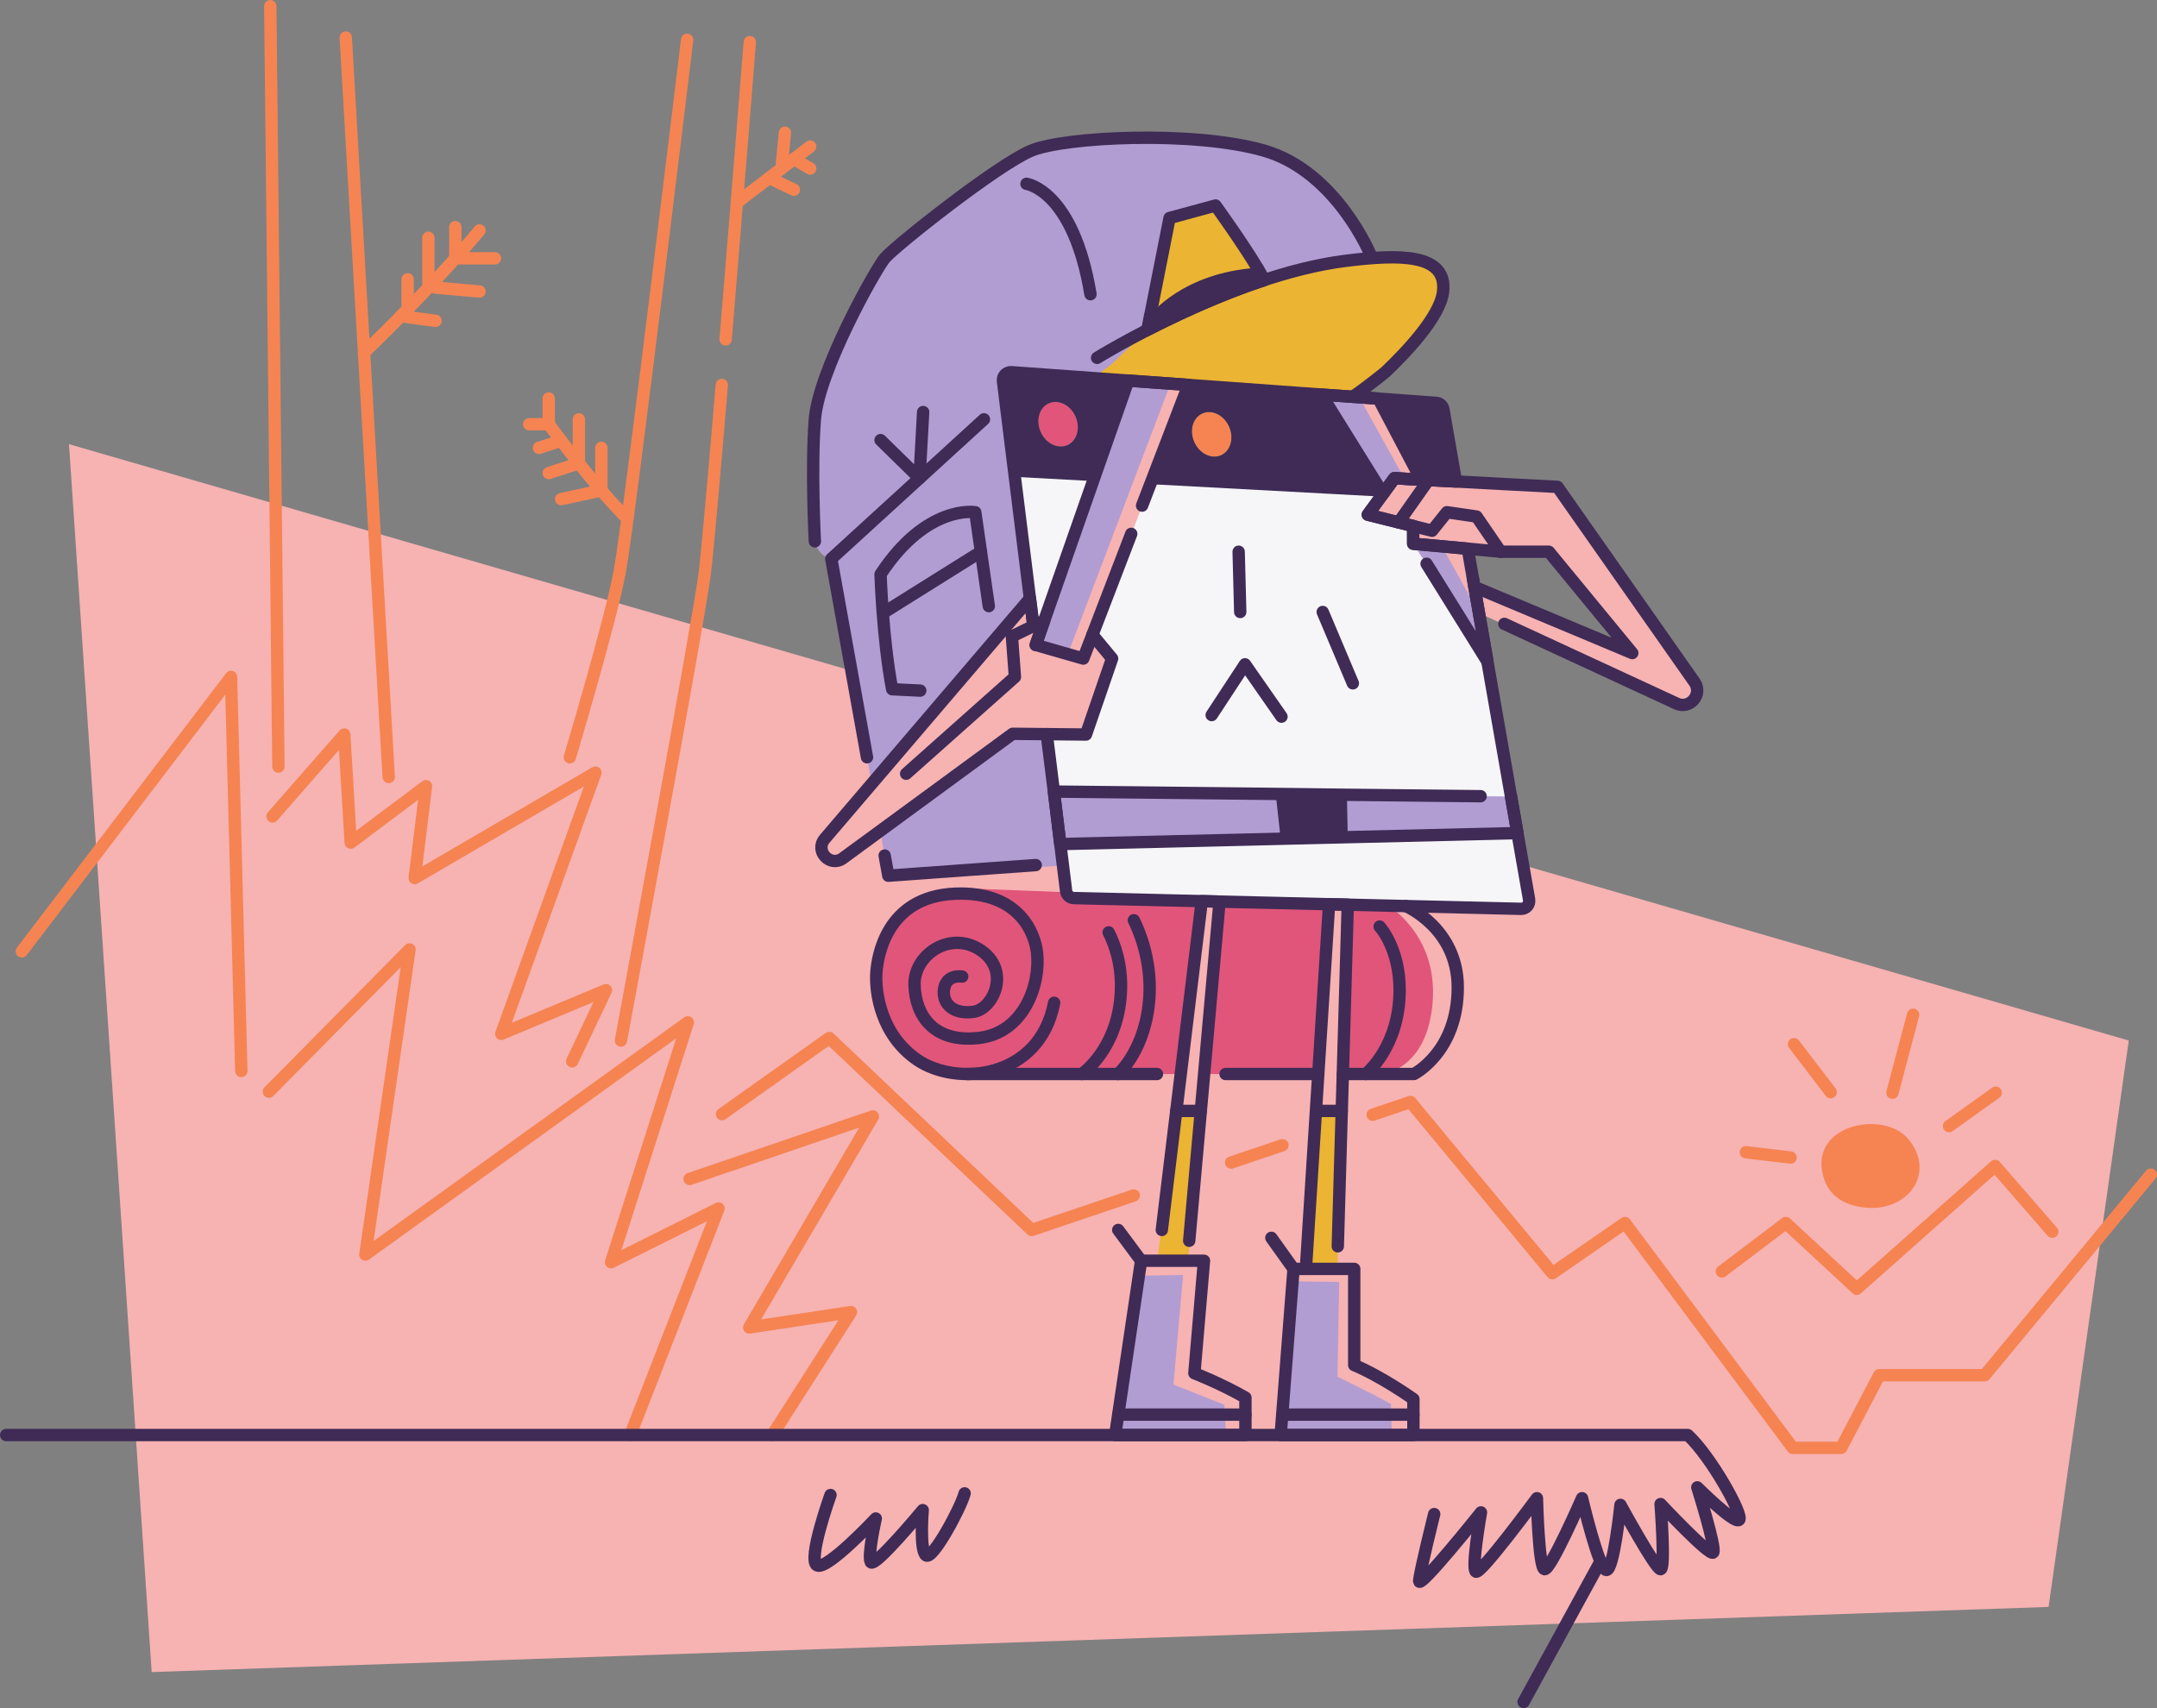 <?xml version="1.0" encoding="UTF-8"?>
<svg id="preview" xmlns="http://www.w3.org/2000/svg" width="2.424in" height="1.92in" viewBox="0 0 174.527 138.241">
  <rect x="0" y="0" width="174.527" height="138.241" fill="#808080" stroke="none"/>
  <defs>
    <style>
      .cls-1 {
        stroke: #3f2b56;
      }

      .cls-1, .cls-2 {
        fill: none;
        stroke-linecap: round;
        stroke-linejoin: round;
      }

      .cls-2 {
        stroke: #f58452;
      }

      .cls-3 {
        fill: #f7b2b2;
      }

      .cls-4 {
        fill: #f6f6f8;
      }

      .cls-5 {
        fill: #f58452;
      }

      .cls-6 {
        fill: #ebb432;
      }

      .cls-7 {
        fill: #b29dd2;
      }

      .cls-8 {
        fill: #e1557a;
      }

      .cls-9 {
        fill: #3f2b56;
      }
    </style>
  </defs>
  <polygon class="cls-3" points="5.581 35.946 172.244 84.209 165.756 130.047 12.272 135.32 5.581 35.946"/>
  <g>
    <path class="cls-6" d="m98.351,16.631l-3.72,1.01-1.864,9.034s4.112-2.36,9.514-4.004l-3.93-6.04Z"/>
    <path class="cls-6" d="m107.256,21.496s5.69-1.952,8.864.175-4.216,8.725-4.216,8.725l-2.988,1.679-10.162-.92,8.501-9.659Z"/>
    <path class="cls-6" d="m107.256,21.496c-2.288.5-3.022.519-4.975,1.175-5.402,1.644-9.514,4.004-9.514,4.004-4.228,2.168-6.557,4.037-6.557,4.037l23.659,1.238s10.592-13.343-2.614-10.454Z"/>
    <path class="cls-3" d="m112.208,73.216l1.981.335s4.606,2.45,3.701,7.4-3.486,5.968-3.486,5.968h-2.525l.33-13.703Z"/>
    <polygon class="cls-3" points="92.329 102.031 97.418 102.031 96.64 111.132 100.771 113.107 100.771 116.136 90.233 116.136 92.329 102.031"/>
    <polygon class="cls-3" points="104.663 102.689 109.573 102.689 109.573 110.473 114.362 113.431 114.362 116.136 103.621 116.136 104.663 102.689"/>
    <g>
      <path class="cls-7" d="m86.007,70.054l-14.133.816-4.613-25.645s-1.051-.154-1.329-1.414c0,0-.028-9.479.073-10.465.227-2.211,4.105-10.246,5.243-11.958,0,0,8.734-8.443,13.744-9.527,3.398-.736,15.411-1.111,19.034.832,5.436,2.914,6.921,8.047,6.921,8.047,0,0-4.809.523-8.666,1.933l-3.93-6.04-3.72,1.01-1.8,9.06-2.85,2.74-2.77,2.075-5.852,1.01,4.647,37.528Z"/>
      <path class="cls-4" d="m84.693,59.413l.148,1.199.43,3.45.52,4.25.47,3.8c.04.32.31.56.63.57l36.18.87c.41.01.72-.35.65-.76l-.94-5.37-.52-2.96-1.91-10.92-.817-4.688h0l-.179-1.027-.184-1.055-.413-2.365-4.415-.404v-1.432h0l-3.672-.918,1.234-1.693-29.86-1.906.067.537,1.5,12.069,1.082,8.752Z"/>
      <polygon class="cls-3" points="93.379 31.155 96.161 31.233 87.652 53.297 86.401 52.937 93.379 31.155"/>
      <path class="cls-5" d="m152.046,97.724s-4.155.554-4.64-3.116,5.055-4.727,6.995-2.428.623,5.129-2.355,5.545Z"/>
      <polygon class="cls-7" points="122.781 67.421 109.051 67.751 103.621 67.881 85.791 68.311 85.271 64.061 103.221 64.251 108.981 64.321 122.261 64.461 122.781 67.421"/>
      <polygon class="cls-7" points="116.338 47.088 120.351 53.541 119.461 48.435 116.784 44.226 114.343 44.003 116.338 47.088"/>
      <polygon class="cls-7" points="106.911 32.264 111.737 40.075 112.821 38.703 113.889 38.703 109.87 31.95 106.911 32.264"/>
      <polygon class="cls-7" points="94.669 31.155 86.401 52.937 83.801 52.191 91.291 30.801 94.669 31.155"/>
      <path class="cls-3" d="m119.298,47.498l12.773,5.355-6.75-8.203h-3.9l-7.078-.647v-1.432h0s-3.672-.918-3.672-.918l2.15-2.95,13.2.7,11.084,15.799c.699.996-.396,2.265-1.484,1.719l-15.954-7.305-.369-2.118Z"/>
      <path class="cls-3" d="m83.611,50.661l.875-.426-.685,1.957,3.851,1.105.739-1.923,1.591,1.923-2.115,6.149-5.931-.06-13.737,10.074c-1.038.762-2.303-.6-1.466-1.579l16.603-19.445.277,2.226Z"/>
      <path class="cls-7" d="m104.585,103.695l3.773.056-.142,7.663s2.909,1.419,4.328,2.2l.071,2.483-8.994.039.964-12.442Z"/>
      <polygon class="cls-7" points="92.149 103.242 95.728 103.183 94.948 112.053 99.063 113.685 99.205 116.31 90.233 116.136 92.149 103.242"/>
      <polygon class="cls-6" points="95.175 89.907 97.161 89.907 96.104 102.229 93.611 102.277 95.175 89.907"/>
      <polygon class="cls-6" points="106.665 89.907 108.415 90.106 108.22 102.295 105.662 102.689 106.665 89.907"/>
      <path class="cls-8" d="m78.806,71.918l33.402,1.299s4.127,2.338,3.714,7.841-4.044,5.862-4.044,5.862h-33.658s-6.85-.056-7.262-6.796c-.176-2.874.548-5.474,2.479-6.796,2.614-1.788,5.368-1.41,5.368-1.41Z"/>
      <polygon class="cls-3" points="106.665 89.907 108.563 89.907 109.051 73.214 107.539 73.178 106.665 89.907"/>
      <polygon class="cls-3" points="95.175 89.907 97.161 89.907 98.676 72.965 97.237 72.93 95.175 89.907"/>
      <path class="cls-8" d="m86.367,36.025c-.778.346-1.746-.131-2.163-1.066-.416-.935-.123-1.974.655-2.32s1.746.131,2.163,1.066c.416.935.123,1.974-.655,2.32Z"/>
      <path class="cls-5" d="m98.793,36.844c-.778.346-1.746-.131-2.163-1.066-.416-.935-.123-1.974.655-2.32s1.746.131,2.163,1.066c.416.935.123,1.974-.655,2.32Z"/>
      <polygon class="cls-3" points="109.87 31.95 119.667 49.617 118.971 45.624 111.531 32.261 109.87 31.95"/>
    </g>
    <g>
      <polyline class="cls-2" points="21.756 88.347 33.135 76.838 29.563 101.53 55.652 82.739 49.44 102.151 58.137 97.802 50.993 116.136"/>
      <polyline class="cls-2" points="1.765 76.993 18.692 54.786 19.524 86.672"/>
      <polyline class="cls-2" points="62.485 116.136 68.852 106.188 60.621 107.431 70.629 90.349 55.797 95.412"/>
      <polyline class="cls-2" points="22.049 66.071 27.855 59.445 28.375 68.194 34.468 63.625 33.554 71.057 48.175 62.528 40.559 83.668 49.027 80.134 46.294 85.895"/>
      <line class="cls-2" x1="21.868" y1=".5" x2="22.526" y2="62.037"/>
      <line class="cls-2" x1="27.975" y1="3.037" x2="31.451" y2="62.882"/>
      <path class="cls-2" d="m55.596,3.224s-4.697,38.989-5.449,43.029-4.04,15.032-4.04,15.032"/>
      <path class="cls-2" d="m58.402,31.153c-.624,7.405-1.187,13.805-1.397,15.382-.564,4.228-6.764,37.674-6.764,37.674"/>
      <path class="cls-2" d="m60.669,3.412s-.994,12.469-1.959,24.055"/>
      <polyline class="cls-2" points="111.065 90.216 114.125 89.182 125.602 103.038 131.48 98.979 145.056 117.173 148.975 117.173 152.054 111.295 160.591 111.295 174.027 95.06"/>
      <line class="cls-2" x1="99.617" y1="94.084" x2="103.769" y2="92.681"/>
      <polyline class="cls-2" points="58.422 90.162 67.1 84.003 83.475 99.539 91.735 96.748"/>
      <polyline class="cls-2" points="139.318 102.898 144.496 98.979 150.235 104.297 161.431 94.36 166.05 99.679"/>
      <line class="cls-2" x1="141.264" y1="93.248" x2="144.88" y2="93.679"/>
      <line class="cls-2" x1="145.155" y1="84.501" x2="148.123" y2="88.386"/>
      <line class="cls-2" x1="154.795" y1="82.12" x2="153.122" y2="88.433"/>
      <line class="cls-2" x1="157.702" y1="91.131" x2="161.479" y2="88.433"/>
      <path class="cls-2" d="m29.456,28.532s5.387-5.139,9.341-9.884"/>
      <line class="cls-2" x1="32.982" y1="25.022" x2="32.982" y2="22.602"/>
      <line class="cls-2" x1="32.426" y1="25.591" x2="35.238" y2="25.963"/>
      <line class="cls-2" x1="34.661" y1="23.273" x2="34.661" y2="19.241"/>
      <line class="cls-2" x1="35.238" y1="23.273" x2="38.796" y2="23.59"/>
      <polyline class="cls-2" points="36.84 18.384 36.84 20.906 40.048 20.906"/>
      <path class="cls-2" d="m50.77,41.974c-2.591-2.507-6.372-7.642-6.372-7.642v-2.077"/>
      <line class="cls-2" x1="44.398" y1="34.332" x2="42.816" y2="34.332"/>
      <line class="cls-2" x1="45.405" y1="35.666" x2="43.607" y2="36.243"/>
      <polyline class="cls-2" points="46.838 33.937 46.838 37.494 44.398 38.286"/>
      <polyline class="cls-2" points="48.656 36.243 48.656 39.692 45.405 40.395"/>
      <line class="cls-2" x1="59.622" y1="16.396" x2="65.552" y2="11.86"/>
      <line class="cls-2" x1="62.233" y1="14.399" x2="64.234" y2="15.353"/>
      <line class="cls-2" x1="64.234" y1="12.868" x2="65.552" y2="13.639"/>
      <line class="cls-2" x1="63.233" y1="13.639" x2="63.509" y2="10.74"/>
      <line class="cls-1" x1="100.222" y1="44.65" x2="100.35" y2="49.527"/>
      <polyline class="cls-1" points="98.04 57.869 100.735 53.762 103.687 57.998"/>
      <line class="cls-1" x1="107.024" y1="49.527" x2="109.462" y2="55.302"/>
      <polyline class="cls-1" points="92.408 40.919 96.161 31.151 91.291 30.801 83.801 52.191 83.801 52.201"/>
      <line class="cls-1" x1="88.391" y1="51.374" x2="91.53" y2="43.205"/>
      <polyline class="cls-1" points="122.261 64.461 122.781 67.421 109.051 67.751 103.621 67.881 85.791 68.311 85.271 64.061 103.221 64.251 108.981 64.321 119.8 64.436"/>
      <polygon class="cls-9" points="103.621 67.881 103.221 64.251 108.981 64.321 109.051 67.751 103.621 67.881"/>
      <polyline class="cls-1" points="108.243 100.864 109.051 73.214 107.539 73.178 105.662 102.689"/>
      <path class="cls-1" d="m109.573,110.473v-7.784h-4.91l-1.042,13.447h10.741v-2.909s-2.515-1.796-4.79-2.754Z"/>
      <line class="cls-1" x1="103.769" y1="114.484" x2="114.362" y2="114.484"/>
      <polyline class="cls-1" points="96.221 100.414 98.676 72.965 97.237 72.93 94.005 99.539"/>
      <path class="cls-1" d="m92.329,102.031h5.089l-.778,9.101s2.155.838,4.131,1.976v3.029h-10.538l2.096-14.106Z"/>
      <line class="cls-1" x1="90.479" y1="114.484" x2="100.771" y2="114.484"/>
      <line class="cls-1" x1="92.329" y1="102.031" x2="90.479" y2="99.539"/>
      <line class="cls-1" x1="104.663" y1="102.689" x2="102.867" y2="100.175"/>
      <path class="cls-9" d="m81.841,30.122c-.41-.03-.74.32-.69.72l.96,7.75,6.333.342,2.847-8.13-9.449-.682Zm4.526,5.904c-.778.346-1.746-.131-2.163-1.066-.416-.935-.123-1.974.655-2.32s1.746.131,2.163,1.066c.416.935.123,1.974-.655,2.32Z"/>
      <polyline class="cls-1" points="121.421 44.65 119.471 41.803 117.071 41.453 115.871 42.953 114.343 42.571"/>
      <line class="cls-1" x1="113.165" y1="42.277" x2="115.521" y2="38.933"/>
      <path class="cls-1" d="m121.719,50.489l13.902,6.432c1.087.545,2.182-.723,1.484-1.719l-11.084-15.799-13.2-.7-2.15,2.95,3.672.918h0s0,1.432,0,1.432l7.078.647h3.9l6.75,8.203-12.773-5.355"/>
      <path class="cls-9" d="m117.808,38.968l-1.017-5.826c-.05-.3-.29-.52-.59-.54l-4.668-.337,3.45,6.553,2.825.15Z"/>
      <path class="cls-9" d="m111.905,39.96l-4.993-8.029.718.051-11.47-.828-3.085,8.028,18.663,1.006.167-.229Zm-13.111-3.116c-.778.346-1.746-.131-2.163-1.066-.416-.935-.123-1.974.655-2.32s1.746.131,2.163,1.066c.416.935.123,1.974-.655,2.32Z"/>
      <g>
        <polygon class="cls-1" points="112.821 38.703 114.984 38.818 111.531 32.261 106.911 31.931 111.905 39.96 112.821 38.703"/>
        <polyline class="cls-1" points="115.427 45.624 120.351 53.541 119.534 48.853 119.534 48.853 119.355 47.826 119.171 46.771"/>
      </g>
      <path class="cls-1" d="m84.693,59.413l.148,1.199.43,3.45.52,4.25.47,3.8c.04.32.31.56.63.57l36.18.87c.41.01.72-.35.65-.76l-.94-5.37-.52-2.96-1.91-10.92-.817-4.688h0l-.179-1.027-.184-1.055-.413-2.365-4.415-.404v-1.432h0l-3.672-.918,2.15-2.95,4.987.265-1.017-5.826c-.05-.3-.29-.52-.59-.54l-4.67-.34-4.62-.33-10.75-.78-4.87-.35-9.45-.68c-.41-.03-.74.32-.69.72l.96,7.75,1.5,12.069"/>
      <path class="cls-1" d="m83.611,50.661l.875-.426-.685,1.957,3.851,1.105.739-1.923,1.591,1.923-2.115,6.149-5.931-.06-13.737,10.074c-1.038.762-2.303-.6-1.466-1.579l16.603-19.445.277,2.226Z"/>
      <polyline class="cls-1" points="73.318 62.618 82.12 54.786 81.875 51.506 83.611 50.661"/>
      <path class="cls-1" d="m88.767,28.96s10.853-6.706,20.15-7.857c4.248-.526,8.196-.614,7.845,2.498-.229,2.035-3.05,4.976-4.676,6.519,0,0-1.343,1.1-2.635,1.993"/>
      <path class="cls-1" d="m102.281,22.672c-3.58,1.18-6.96,2.76-9.45,4.03l.24-1.22.01-.01,1.55-7.83,3.72-1.01s2.2,3.05,3.38,5.04h.01c.22.38.41.73.54,1Z"/>
      <path class="cls-9" d="m102.281,22.672c-3.58,1.18-6.96,2.76-9.45,4.03l.24-1.22.01-.01s2.62-3.41,8.65-3.8h.01c.22.38.41.73.54,1Z"/>
      <polyline class="cls-1" points="71.58 69.239 71.874 70.87 83.801 70.01"/>
      <polyline class="cls-1" points="79.614 33.937 67.261 45.225 70.15 61.285"/>
      <path class="cls-1" d="m65.932,43.811s-.313-5.916,0-9.874,4.886-12.094,5.649-13.03,9.129-7.584,11.865-8.717,13.184-1.629,18.836,0c5.896,1.699,8.666,8.549,8.666,8.549"/>
      <path class="cls-1" d="m83.055,14.876s3.787.502,5.177,8.936"/>
      <path class="cls-1" d="m80.005,49.056l-1.095-7.603s-3.909-.685-7.662,5.023c0,0,.156,5.16.938,9.304l2.273.111"/>
      <line class="cls-1" x1="71.58" y1="49.527" x2="79.371" y2="44.65"/>
      <path class="cls-1" d="m77.853,79.032s-1.272-.231-1.465,1.002.81,2.082,2.39,1.851,2.969-3.239.694-4.896c-2.474-1.803-5.552.231-5.475,2.737s1.581,4.665,5.166,4.28c3.671-.395,5.051-4.318,4.742-6.94-.185-1.572-1.465-4.935-6.593-4.742-5.665.213-6.316,5.205-6.4,6.362-.116,1.581.334,5.058,3.316,7.094,3.162,2.159,9.87,1.581,11.065-4.627"/>
      <path class="cls-1" d="m108.651,86.919h5.753s3.564-1.795,3.547-7.038c-.016-4.788-4.202-6.553-4.202-6.553"/>
      <line class="cls-1" x1="99.162" y1="86.919" x2="106.665" y2="86.919"/>
      <line class="cls-1" x1="78.221" y1="86.919" x2="93.611" y2="86.919"/>
      <path class="cls-1" d="m89.704,75.459c.449.87,1.103,2.556.989,4.845-.231,4.627-3.162,6.614-3.162,6.614"/>
      <path class="cls-1" d="m91.742,74.474c.436.876,1.418,3.197,1.264,6.1-.231,4.357-2.545,6.345-2.545,6.345"/>
      <path class="cls-1" d="m111.628,74.984s1.619,1.735,1.619,5.139c0,4.615-2.737,6.796-2.737,6.796"/>
      <polyline class="cls-1" points="71.248 35.616 74.398 38.703 74.693 33.346"/>
      <line class="cls-1" x1="95.175" y1="89.907" x2="97.161" y2="89.907"/>
      <line class="cls-1" x1="106.665" y1="89.907" x2="108.563" y2="89.907"/>
      <path class="cls-1" d="m67.197,120.99s-1.899,5.291-1.085,5.698,4.748-3.798,4.748-3.798c0,0-.678,2.984-.407,3.527s4.205-4.205,4.205-4.205c0,0-.271,3.256.271,3.663s2.849-3.934,3.12-5.019"/>
      <path class="cls-1" d="m116.044,122.533s-1.149,4.596-1.217,5.407,5.002-5.543,5.002-5.543c0,0-.811,4.596-.406,4.799s4.934-5.948,4.934-5.948c0,0,.135,5.61.608,5.745s3.042-5.745,3.042-5.745c0,0,1.352,5.745,1.96,5.813s1.149-5.272,1.149-5.272c0,0,2.839,5.205,3.244,5.205s0-5.272,0-5.272c0,0,3.988,4.258,4.258,3.92s-1.284-5.272-1.284-5.272c0,0,2.974,2.974,3.38,2.636s-2.283-5.154-4.149-6.869H.5"/>
      <line class="cls-1" x1="129.501" y1="126.355" x2="123.277" y2="137.741"/>
    </g>
  </g>
</svg>
